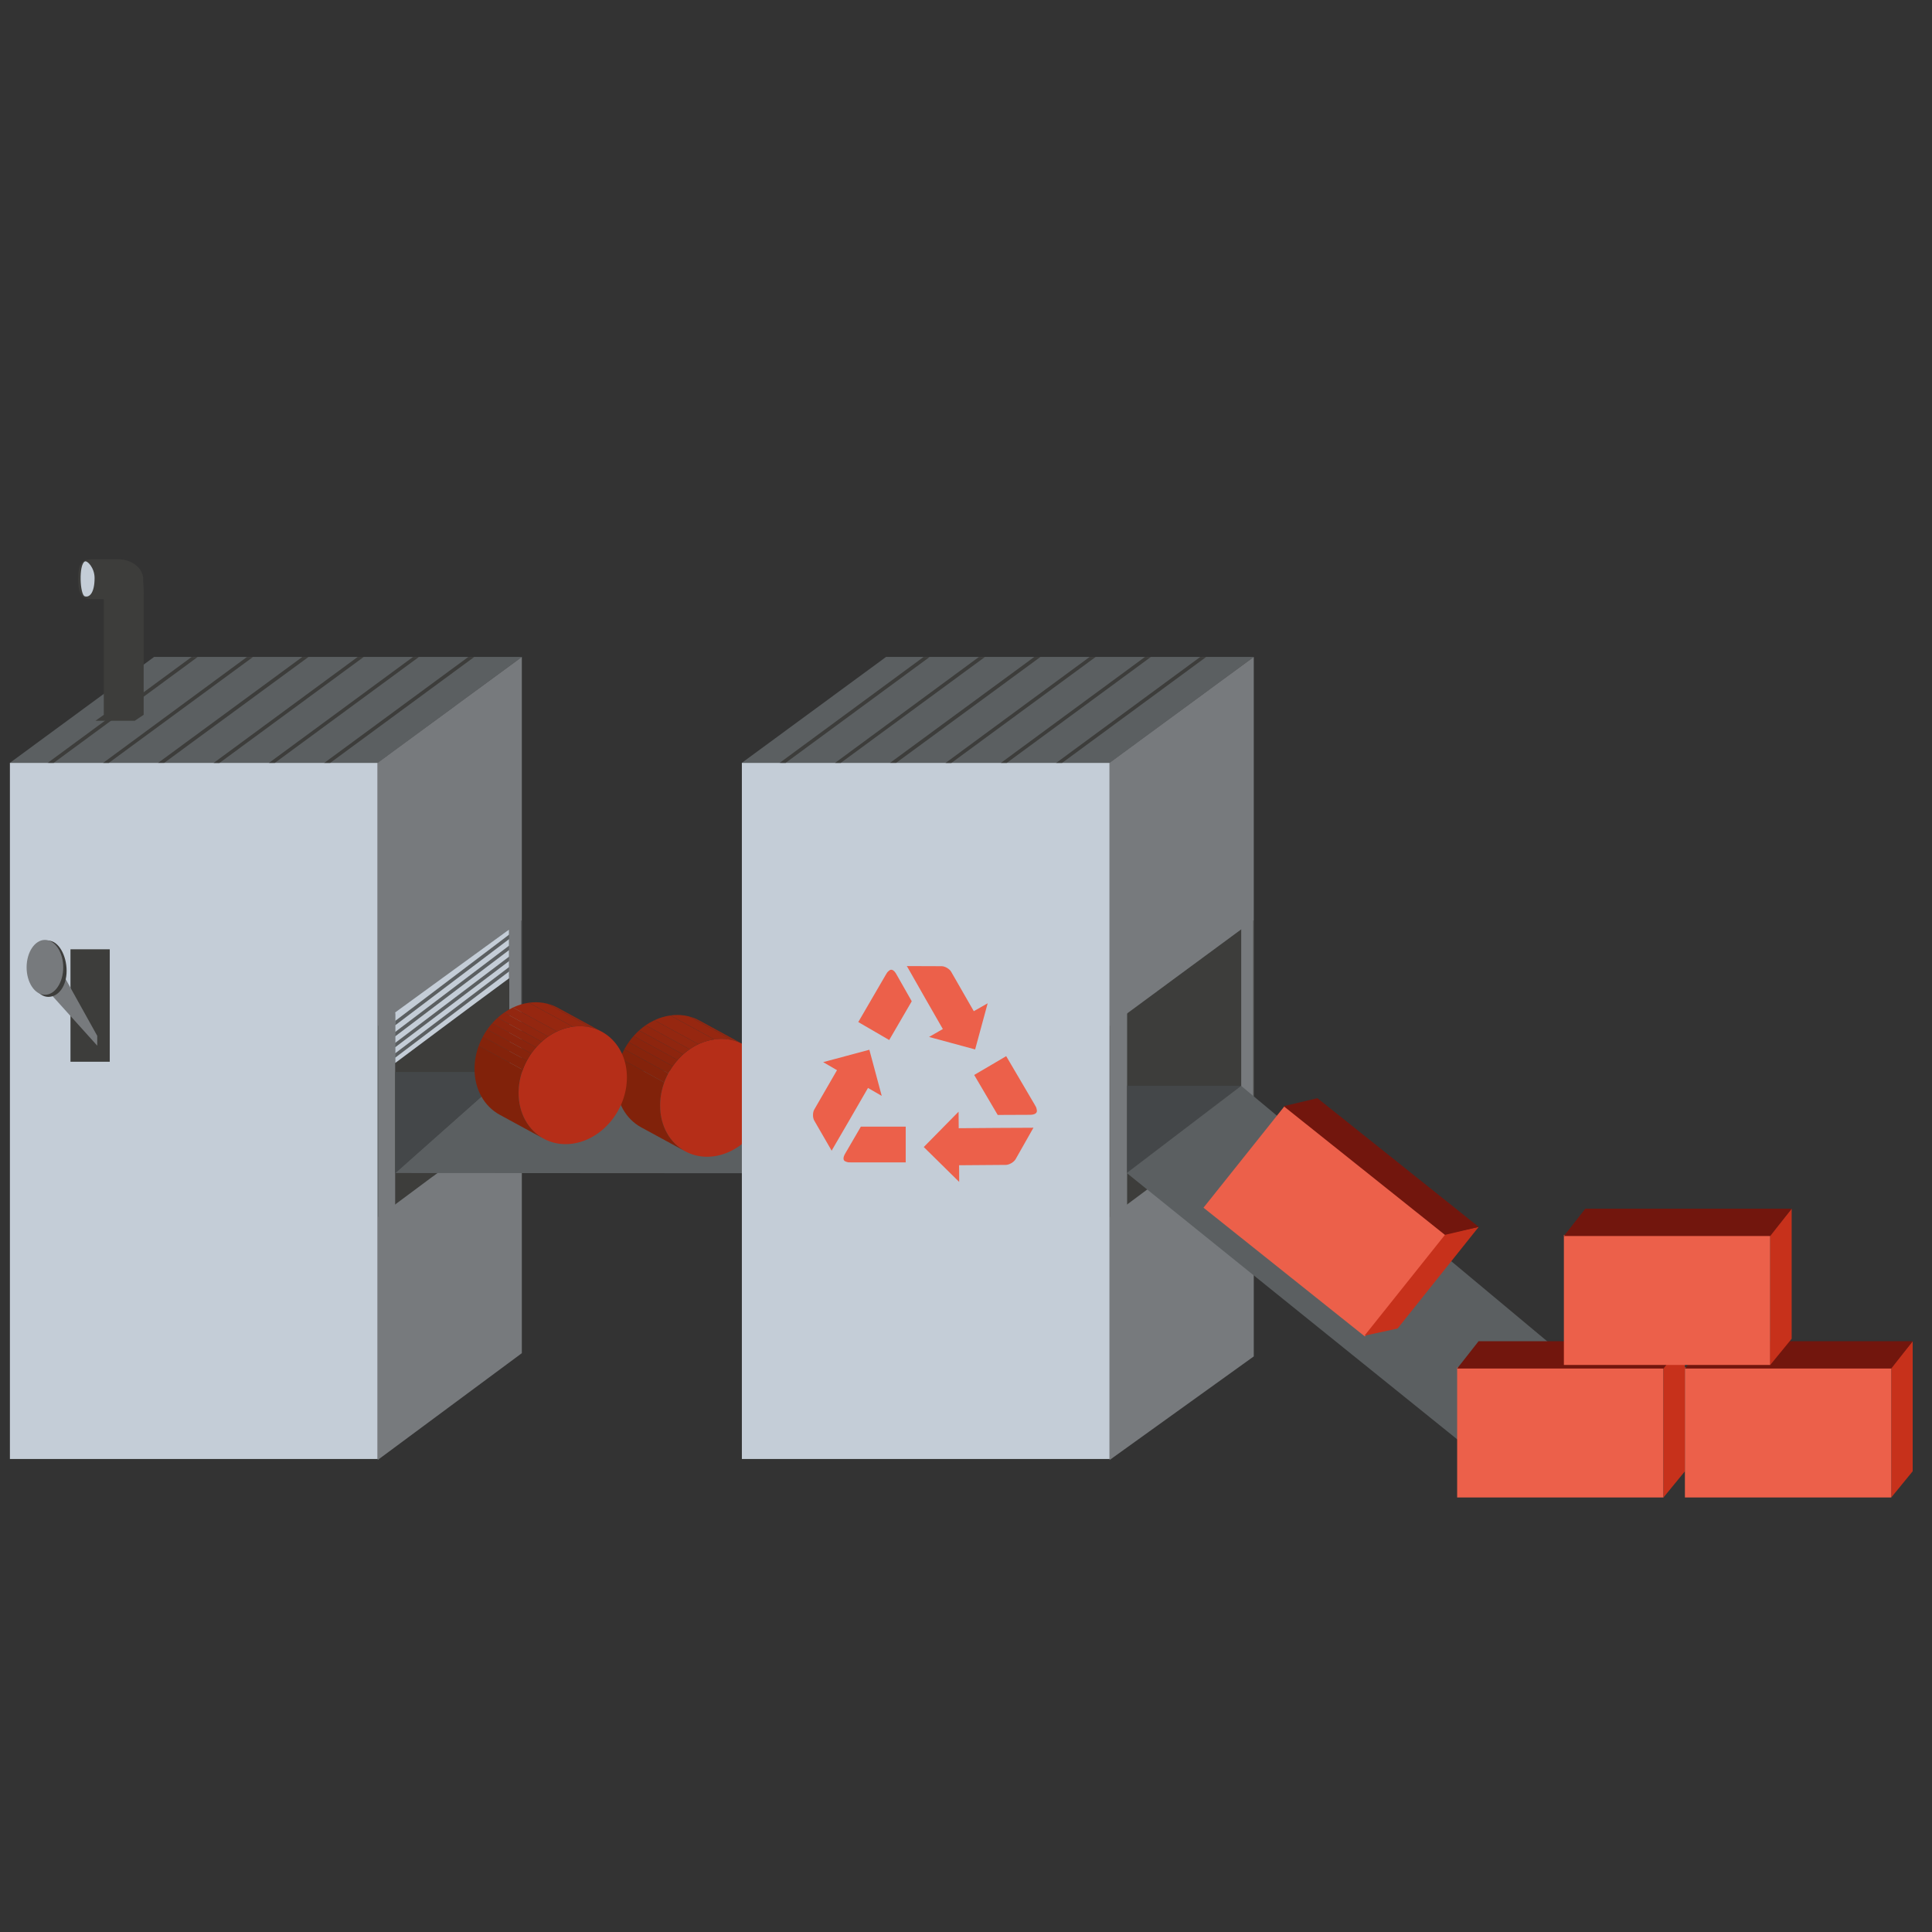 <?xml version="1.0" encoding="utf-8"?>
<!-- Generator: Adobe Illustrator 16.0.0, SVG Export Plug-In . SVG Version: 6.00 Build 0)  -->
<!DOCTYPE svg PUBLIC "-//W3C//DTD SVG 1.1//EN" "http://www.w3.org/Graphics/SVG/1.1/DTD/svg11.dtd">
<svg version="1.1" xmlns="http://www.w3.org/2000/svg" xmlns:xlink="http://www.w3.org/1999/xlink" x="0px" y="0px" width="200px"
	 height="200px" viewBox="0 0 200 200" enable-background="new 0 0 200 200" xml:space="preserve">
<rect x="0" y="0" width="200" height="200" fill="#333333" stroke="none"/>
<g id="batiment1">
	<rect x="1.026" y="78.961" fill="#C4CDD7" width="38.07" height="72.073"/>
	<polygon fill="#5B5F61" points="39.082,78.978 1.012,78.978 15.95,68.007 54.02,68.007 	"/>
	<polygon fill="#777A7D" points="54.02,140.08 39.098,151.138 39.098,78.961 54.02,68.007 	"/>
	<polygon fill="#5B5F61" points="40.885,111.528 40.885,121.431 44.812,121.784 52.712,115.965 52.712,112.405 	"/>
	<polygon fill="#3D3D3B" points="54.02,114.932 39.174,125.975 39.174,106.188 54.02,95.25 	"/>
	<rect x="39.167" y="95.926" fill="#777A7D" width="1.74" height="35.729"/>
	<rect x="52.721" y="89.397" fill="#777A7D" width="1.247" height="35.729"/>
	<path fill="#3D3D3B" d="M52.666,112.694H44.95v-10.717l7.716-5.638C52.666,99.204,52.666,112.694,52.666,112.694z"/>
	<path fill="#3D3D3B" d="M14.873,73.997V61.227c0-1.687-0.924-3.056-2.064-3.056l0,0c-1.142,0-2.065,1.369-2.065,3.056v12.771
		c-0.859,0.615-0.859,0.615-0.859,0.615h4.065L14.873,73.997z"/>
	<path fill="#3D3D3B" d="M9.555,57.895h2.668c1.435,0,2.599,0.924,2.599,2.065l0,0c0,0.232,0.056,1.502-0.033,1.712
		c-0.348,0.812-1.422,0.353-2.565,0.353H9.555c-1.195,0-1.458-0.594-1.458-2.073C8.097,58.311,8.428,57.895,9.555,57.895z"/>
	<path fill="#C4CDD7" d="M8.773,58.127c0.256-0.147,1.018,0.654,1.018,1.702c0,1.539-0.523,2.055-1.018,1.9
		C8.282,61.576,8.129,58.495,8.773,58.127z"/>
	<polygon fill="#3D3D3B" points="5.548,78.979 4.939,78.971 19.839,68.007 20.457,68.015 	"/>
	<polygon fill="#3D3D3B" points="11.264,78.974 10.675,78.974 25.563,68.011 26.181,68.017 	"/>
	<polygon fill="#3D3D3B" points="16.998,78.971 16.367,78.971 31.303,68.002 31.934,68.007 	"/>
	<polygon fill="#3D3D3B" points="22.72,78.979 22.114,78.979 37.027,68.007 37.651,68.007 	"/>
	<polygon fill="#3D3D3B" points="28.451,78.974 27.844,78.974 42.755,68.007 43.362,68.011 	"/>
	<polygon fill="#3D3D3B" points="34.182,78.974 33.561,78.979 48.479,68.007 49.092,68.011 	"/>
	<path fill="#C4CDD7" d="M40.915,104.802l11.782-8.581v5.055c-3.466,2.539-11.782,8.764-11.782,8.764V104.802z"/>
	<polygon fill="#5B5F61" points="40.907,108.416 40.907,107.963 52.712,99.023 52.704,99.484 	"/>
	<polygon fill="#5B5F61" points="40.907,109.495 40.907,109.04 52.712,100.102 52.704,100.563 	"/>
	<polygon fill="#5B5F61" points="40.907,107.285 40.907,106.832 52.704,97.891 52.712,98.338 	"/>
	<polygon fill="#5B5F61" points="40.915,106.137 40.924,105.676 52.712,96.745 52.712,97.207 	"/>
	<path fill="#3D3D3B" d="M9.884,75.415"/>
</g>
<g id="Tapis_1">
	<polygon fill="#5B5F61" points="52.712,110.969 40.869,121.431 86.886,121.459 98.221,110.613 	"/>
	<polygon fill="#444749" points="40.915,112.405 40.915,121.459 52.712,110.969 40.915,110.969 	"/>
</g>
<g id="ronds_rouges">
	<g>
		<g>
			<g enable-background="new    ">
				<g enable-background="new    ">
					<defs>
						<path id="SVGID_1_" enable-background="new    " d="M72.386,105.634l4.559,2.479c-0.867-0.471-1.896-0.67-3-0.515
							l-4.559-2.479C70.49,104.964,71.519,105.162,72.386,105.634z"/>
					</defs>
					<clipPath id="SVGID_2_">
						<use xlink:href="#SVGID_1_"  overflow="visible"/>
					</clipPath>
					<g clip-path="url(#SVGID_2_)" enable-background="new    ">
						<path fill="#962710" d="M73.944,107.599l-4.559-2.479c0.683-0.097,1.337-0.057,1.942,0.099l4.559,2.479
							C75.282,107.542,74.628,107.503,73.944,107.599"/>
						<path fill="#932710" d="M75.887,107.697l-4.559-2.479c0.31,0.08,0.606,0.189,0.887,0.327l4.559,2.48
							C76.493,107.888,76.196,107.777,75.887,107.697"/>
						<path fill="#90260F" d="M76.773,108.025l-4.559-2.48c0.058,0.028,0.114,0.059,0.171,0.089l4.559,2.479
							C76.888,108.083,76.831,108.054,76.773,108.025"/>
					</g>
				</g>
				<g>
					<path fill="#B52E18" d="M73.944,107.599c3.1-0.436,5.603,1.917,5.596,5.255c-0.006,3.346-2.519,6.404-5.619,6.841
						c-3.092,0.435-5.594-1.92-5.588-5.266C68.34,111.091,70.852,108.033,73.944,107.599z"/>
				</g>
				<g enable-background="new    ">
					<defs>
						<path id="SVGID_3_" enable-background="new    " d="M70.933,119.181l-4.559-2.48c-1.565-0.852-2.603-2.596-2.599-4.751
							c0.006-3.338,2.518-6.396,5.61-6.83l4.559,2.479c-3.092,0.435-5.604,3.492-5.61,6.83
							C68.33,116.585,69.367,118.328,70.933,119.181z"/>
					</defs>
					<clipPath id="SVGID_4_">
						<use xlink:href="#SVGID_3_"  overflow="visible"/>
					</clipPath>
					<g clip-path="url(#SVGID_4_)" enable-background="new    ">
						<path fill="#81220A" d="M70.933,119.181l-4.559-2.48c-1.565-0.852-2.603-2.596-2.599-4.751
							c0.001-0.821,0.155-1.626,0.431-2.379l4.559,2.479c-0.276,0.753-0.43,1.558-0.431,2.379
							C68.33,116.585,69.367,118.328,70.933,119.181"/>
						<path fill="#84230B" d="M68.765,112.05l-4.559-2.479c0.119-0.325,0.261-0.64,0.424-0.942l4.559,2.479
							C69.027,111.41,68.885,111.726,68.765,112.05"/>
						<path fill="#87240C" d="M69.189,111.107l-4.559-2.479c0.138-0.256,0.29-0.503,0.456-0.74l4.559,2.48
							C69.479,110.604,69.327,110.852,69.189,111.107"/>
						<path fill="#8A240D" d="M69.646,110.368l-4.559-2.48c0.156-0.223,0.325-0.437,0.504-0.64l4.559,2.48
							C69.971,109.931,69.802,110.145,69.646,110.368"/>
						<path fill="#8D250E" d="M70.149,109.729l-4.559-2.48c0.18-0.203,0.371-0.396,0.571-0.577l4.559,2.48
							C70.521,109.331,70.33,109.524,70.149,109.729"/>
						<path fill="#90260F" d="M70.721,109.151l-4.559-2.48c0.215-0.193,0.441-0.372,0.677-0.535l4.559,2.479
							C71.162,108.778,70.936,108.958,70.721,109.151"/>
						<path fill="#932710" d="M71.398,108.615l-4.559-2.479c0.29-0.2,0.594-0.377,0.91-0.524l4.559,2.479
							C71.992,108.239,71.688,108.415,71.398,108.615"/>
						<path fill="#962710" d="M72.308,108.091l-4.559-2.479c0.518-0.244,1.067-0.412,1.637-0.492l4.559,2.479
							C73.375,107.679,72.825,107.848,72.308,108.091"/>
					</g>
				</g>
			</g>
		</g>
	</g>
	<g>
		<g>
			<g enable-background="new    ">
				<g enable-background="new    ">
					<defs>
						<path id="SVGID_5_" enable-background="new    " d="M57.733,104.319l4.559,2.479c-0.865-0.471-1.892-0.67-2.991-0.515
							l-4.559-2.48C55.842,103.649,56.868,103.849,57.733,104.319z"/>
					</defs>
					<clipPath id="SVGID_6_">
						<use xlink:href="#SVGID_5_"  overflow="visible"/>
					</clipPath>
					<g clip-path="url(#SVGID_6_)" enable-background="new    ">
						<path fill="#962710" d="M59.301,106.284l-4.559-2.48c0.679-0.096,1.331-0.056,1.933,0.1l4.559,2.479
							C60.631,106.228,59.98,106.188,59.301,106.284"/>
						<path fill="#932710" d="M61.234,106.383l-4.559-2.479c0.31,0.079,0.606,0.189,0.887,0.327l4.559,2.48
							C61.84,106.572,61.543,106.463,61.234,106.383"/>
						<path fill="#90260F" d="M62.121,106.711l-4.559-2.48c0.058,0.028,0.115,0.059,0.171,0.089l4.559,2.479
							C62.236,106.769,62.179,106.739,62.121,106.711"/>
					</g>
				</g>
				<g>
					<path fill="#B52E18" d="M59.301,106.284c3.092-0.435,5.603,1.927,5.596,5.264c-0.006,3.346-2.526,6.406-5.619,6.841
						c-3.1,0.436-5.602-1.919-5.596-5.265C53.688,109.787,56.201,106.72,59.301,106.284z"/>
				</g>
				<g enable-background="new    ">
					<defs>
						<path id="SVGID_7_" enable-background="new    " d="M56.281,117.874l-4.559-2.479c-1.566-0.853-2.603-2.596-2.598-4.751
							c0.006-3.337,2.518-6.404,5.618-6.84l4.559,2.48c-3.1,0.436-5.612,3.503-5.618,6.84
							C53.679,115.278,54.715,117.022,56.281,117.874z"/>
					</defs>
					<clipPath id="SVGID_8_">
						<use xlink:href="#SVGID_7_"  overflow="visible"/>
					</clipPath>
					<g clip-path="url(#SVGID_8_)" enable-background="new    ">
						<path fill="#81220A" d="M56.281,117.874l-4.559-2.479c-1.566-0.853-2.603-2.596-2.598-4.751
							c0.001-0.821,0.155-1.627,0.432-2.381l4.559,2.479c-0.277,0.754-0.43,1.56-0.432,2.382
							C53.679,115.278,54.715,117.022,56.281,117.874"/>
						<path fill="#84230B" d="M54.114,110.742l-4.559-2.479c0.12-0.325,0.262-0.641,0.425-0.944l4.559,2.48
							C54.376,110.102,54.234,110.417,54.114,110.742"/>
						<path fill="#87240C" d="M54.54,109.799l-4.559-2.48c0.138-0.257,0.291-0.504,0.457-0.741l4.559,2.479
							C54.83,109.294,54.678,109.542,54.54,109.799"/>
						<path fill="#8A240D" d="M54.997,109.057l-4.559-2.479c0.157-0.224,0.326-0.438,0.505-0.641l4.559,2.479
							C55.322,108.619,55.153,108.833,54.997,109.057"/>
						<path fill="#8D250E" d="M55.501,108.416l-4.559-2.479c0.18-0.204,0.372-0.397,0.572-0.578l4.559,2.479
							C55.873,108.019,55.682,108.212,55.501,108.416"/>
						<path fill="#90260F" d="M56.074,107.838l-4.559-2.479c0.215-0.194,0.442-0.373,0.678-0.537l4.559,2.48
							C56.516,107.465,56.289,107.645,56.074,107.838"/>
						<path fill="#932710" d="M56.752,107.302l-4.559-2.48c0.29-0.2,0.594-0.376,0.91-0.524l4.559,2.479
							C57.346,106.925,57.042,107.101,56.752,107.302"/>
						<path fill="#962710" d="M57.662,106.776l-4.559-2.479c0.519-0.244,1.068-0.413,1.639-0.493l4.559,2.48
							C58.731,106.364,58.181,106.533,57.662,106.776"/>
					</g>
				</g>
			</g>
		</g>
	</g>
</g>
<g id="Batiment_2">
	<rect x="76.798" y="78.961" fill="#C4CDD7" width="38.069" height="72.073"/>
	<polygon fill="#5B5F61" points="114.852,78.978 76.782,78.978 91.721,68.007 129.79,68.007 	"/>
	<polygon fill="#777A7D" points="129.79,140.415 114.867,151.138 114.867,78.961 129.79,68.007 	"/>
	<polygon fill="#3D3D3B" points="129.79,114.932 114.945,125.975 114.945,106.188 129.79,95.25 	"/>
	<rect x="114.937" y="95.926" fill="#777A7D" width="1.741" height="35.729"/>
	<rect x="128.49" y="89.397" fill="#777A7D" width="1.248" height="35.729"/>
	<path fill="#3D3D3B" d="M128.437,112.694h-7.716v-10.717l7.716-5.638C128.437,99.204,128.437,112.694,128.437,112.694z"/>
	<polygon fill="#3D3D3B" points="87.033,78.974 86.445,78.974 101.334,68.011 101.951,68.017 	"/>
	<polygon fill="#3D3D3B" points="92.769,78.971 92.137,78.971 107.073,68.002 107.703,68.007 	"/>
	<polygon fill="#3D3D3B" points="98.489,78.979 97.885,78.979 112.797,68.007 113.422,68.007 	"/>
	<polygon fill="#3D3D3B" points="104.222,78.974 103.614,78.974 118.525,68.007 119.132,68.011 	"/>
	<polygon fill="#3D3D3B" points="109.951,78.974 109.33,78.979 124.249,68.007 124.86,68.011 	"/>
	<path fill="#444749" d="M128.482,112.405h-11.805v9.046C118.057,120.413,128.482,112.405,128.482,112.405z"/>
	<polygon fill="#3D3D3B" points="81.318,78.979 80.71,78.971 95.611,68.007 96.227,68.015 	"/>
</g>
<g id="sigle">
	<path fill="#FFFFFF" stroke="#1E1E1C" stroke-miterlimit="10" d="M110.152,126.404"/>
	<g>
		<path fill="#EC604A" stroke="#C4CDD7" stroke-miterlimit="10" d="M86.061,120.063c0.079,0.136,0.193,0.267,0.33,0.381
			c0.028-0.019,0.059-0.033,0.087-0.052c-0.073-0.128-0.109-0.275-0.107-0.439c0.004-0.216,0.075-0.451,0.221-0.705l1.787-3.071
			l1.658-2.87l2.035,1.175l-1.723-6.424l-6.424,1.722l2.039,1.186l-2.108,3.65c-0.259,0.449-0.259,1.182,0,1.63L86.061,120.063z"/>
		<path fill="#EC604A" stroke="#C4CDD7" stroke-miterlimit="10" d="M87.042,119.2c-0.146,0.253-0.217,0.494-0.221,0.706
			c-0.005,0.321,0.141,0.584,0.413,0.745c0.157,0.077,0.321,0.134,0.481,0.161c0.031,0.004,0.064,0.008,0.097,0.011l0.336,0.008
			h6.111v-1.712v-2.988h-5.43L87.042,119.2z"/>
		<path fill="#EC604A" stroke="#C4CDD7" stroke-miterlimit="10" d="M100.992,103.997l-2.098-3.656
			c-0.259-0.449-0.891-0.819-1.408-0.82l-4.408-0.016c-0.175,0-0.364,0.046-0.548,0.118v0.082c0.165-0.011,0.329,0.031,0.486,0.127
			c0.182,0.11,0.353,0.291,0.499,0.545l1.758,3.091l1.647,2.873l-2.039,1.17l6.417,1.74l1.743-6.417L100.992,103.997z"/>
		<path fill="#EC604A" stroke="#C4CDD7" stroke-miterlimit="10" d="M93.203,100.562c-0.145-0.251-0.314-0.433-0.498-0.543
			c-0.273-0.168-0.574-0.173-0.852-0.02c-0.146,0.097-0.276,0.211-0.381,0.336c-0.021,0.025-0.039,0.052-0.058,0.077l-0.176,0.288
			l-3.072,5.283l1.481,0.861l2.584,1.503l2.729-4.693L93.203,100.562z"/>
		<path fill="#EC604A" stroke="#C4CDD7" stroke-miterlimit="10" d="M103.152,116.262l-3.41,0.027l-0.019-2.419l-4.802,4.877
			l4.878,4.803l-0.011-2.427l4.34-0.033c0.533-0.003,1.183-0.387,1.445-0.85l2.237-3.946c0.151-0.266,0.212-0.627,0.188-0.974
			c-0.003,0.326-0.159,0.592-0.447,0.755c-0.191,0.106-0.44,0.167-0.741,0.17L103.152,116.262z"/>
		<path fill="#EC604A" stroke="#C4CDD7" stroke-miterlimit="10" d="M106.656,115.904c0.3-0.004,0.549-0.064,0.74-0.173
			c0.289-0.162,0.444-0.429,0.446-0.755c-0.012-0.179-0.049-0.354-0.108-0.512c-0.014-0.029-0.026-0.061-0.041-0.09l-0.168-0.302
			l-3.187-5.425l-1.52,0.896l-2.654,1.56l2.833,4.817L106.656,115.904z"/>
	</g>
</g>
<g id="Tapis_2">
	<polygon fill="#5B5F61" points="128.482,112.405 116.641,121.431 153.252,150.937 160.993,139.541 	"/>
</g>
<g id="carton_sur_tapis">
	
		<rect x="126.423" y="119.61" transform="matrix(0.782 0.624 -0.624 0.782 108.761 -57.931)" fill="#EC604A" width="21.362" height="13.464"/>
	<polygon fill="#C7311B" points="144.677,137.53 141.253,138.267 149.651,127.744 153.075,127.008 	"/>
	<polygon fill="#72160D" points="149.579,127.834 132.884,114.509 136.38,113.684 153.075,127.008 	"/>
</g>
<g id="tas_de_carton">
	<rect x="150.843" y="141.555" fill="#EC604A" width="21.36" height="13.462"/>
	<polygon fill="#C7311B" points="174.422,152.307 172.203,155.017 172.203,141.555 174.422,138.844 	"/>
	<polygon fill="#72160D" points="172.203,141.669 150.843,141.669 153.06,138.844 174.422,138.844 	"/>
	<polygon fill="#C7311B" points="198,152.307 195.783,155.017 195.783,141.555 198,138.844 	"/>
	<rect x="174.422" y="141.555" fill="#EC604A" width="21.361" height="13.462"/>
	<polygon fill="#72160D" points="195.783,141.669 174.422,141.669 176.639,138.844 198,138.844 	"/>
	<rect x="161.893" y="127.836" fill="#EC604A" width="21.363" height="13.463"/>
	<polygon fill="#C7311B" points="185.472,138.59 183.256,141.299 183.256,127.836 185.472,125.126 	"/>
	<polygon fill="#72160D" points="183.256,127.95 161.893,127.95 164.109,125.126 185.472,125.126 	"/>
</g>
<g id="levier">
	<rect x="7.296" y="98.27" fill="#3D3D3B" width="4.066" height="11.641"/>
	<polygon fill="#777A7D" points="5.541,99.101 10.067,107.231 10.067,108.248 4.154,101.688 	"/>
	<path fill="#3D3D3B" d="M6.896,100.495c0,1.607-0.848,2.701-1.895,2.701c-1.045,0-1.895-1.304-1.895-2.911
		c0-1.606,0.85-2.91,1.895-2.91C6.048,97.375,6.896,98.887,6.896,100.495z"/>
	<ellipse fill="#777A7D" cx="4.65" cy="100.14" rx="1.895" ry="2.841"/>
</g>
</svg>
